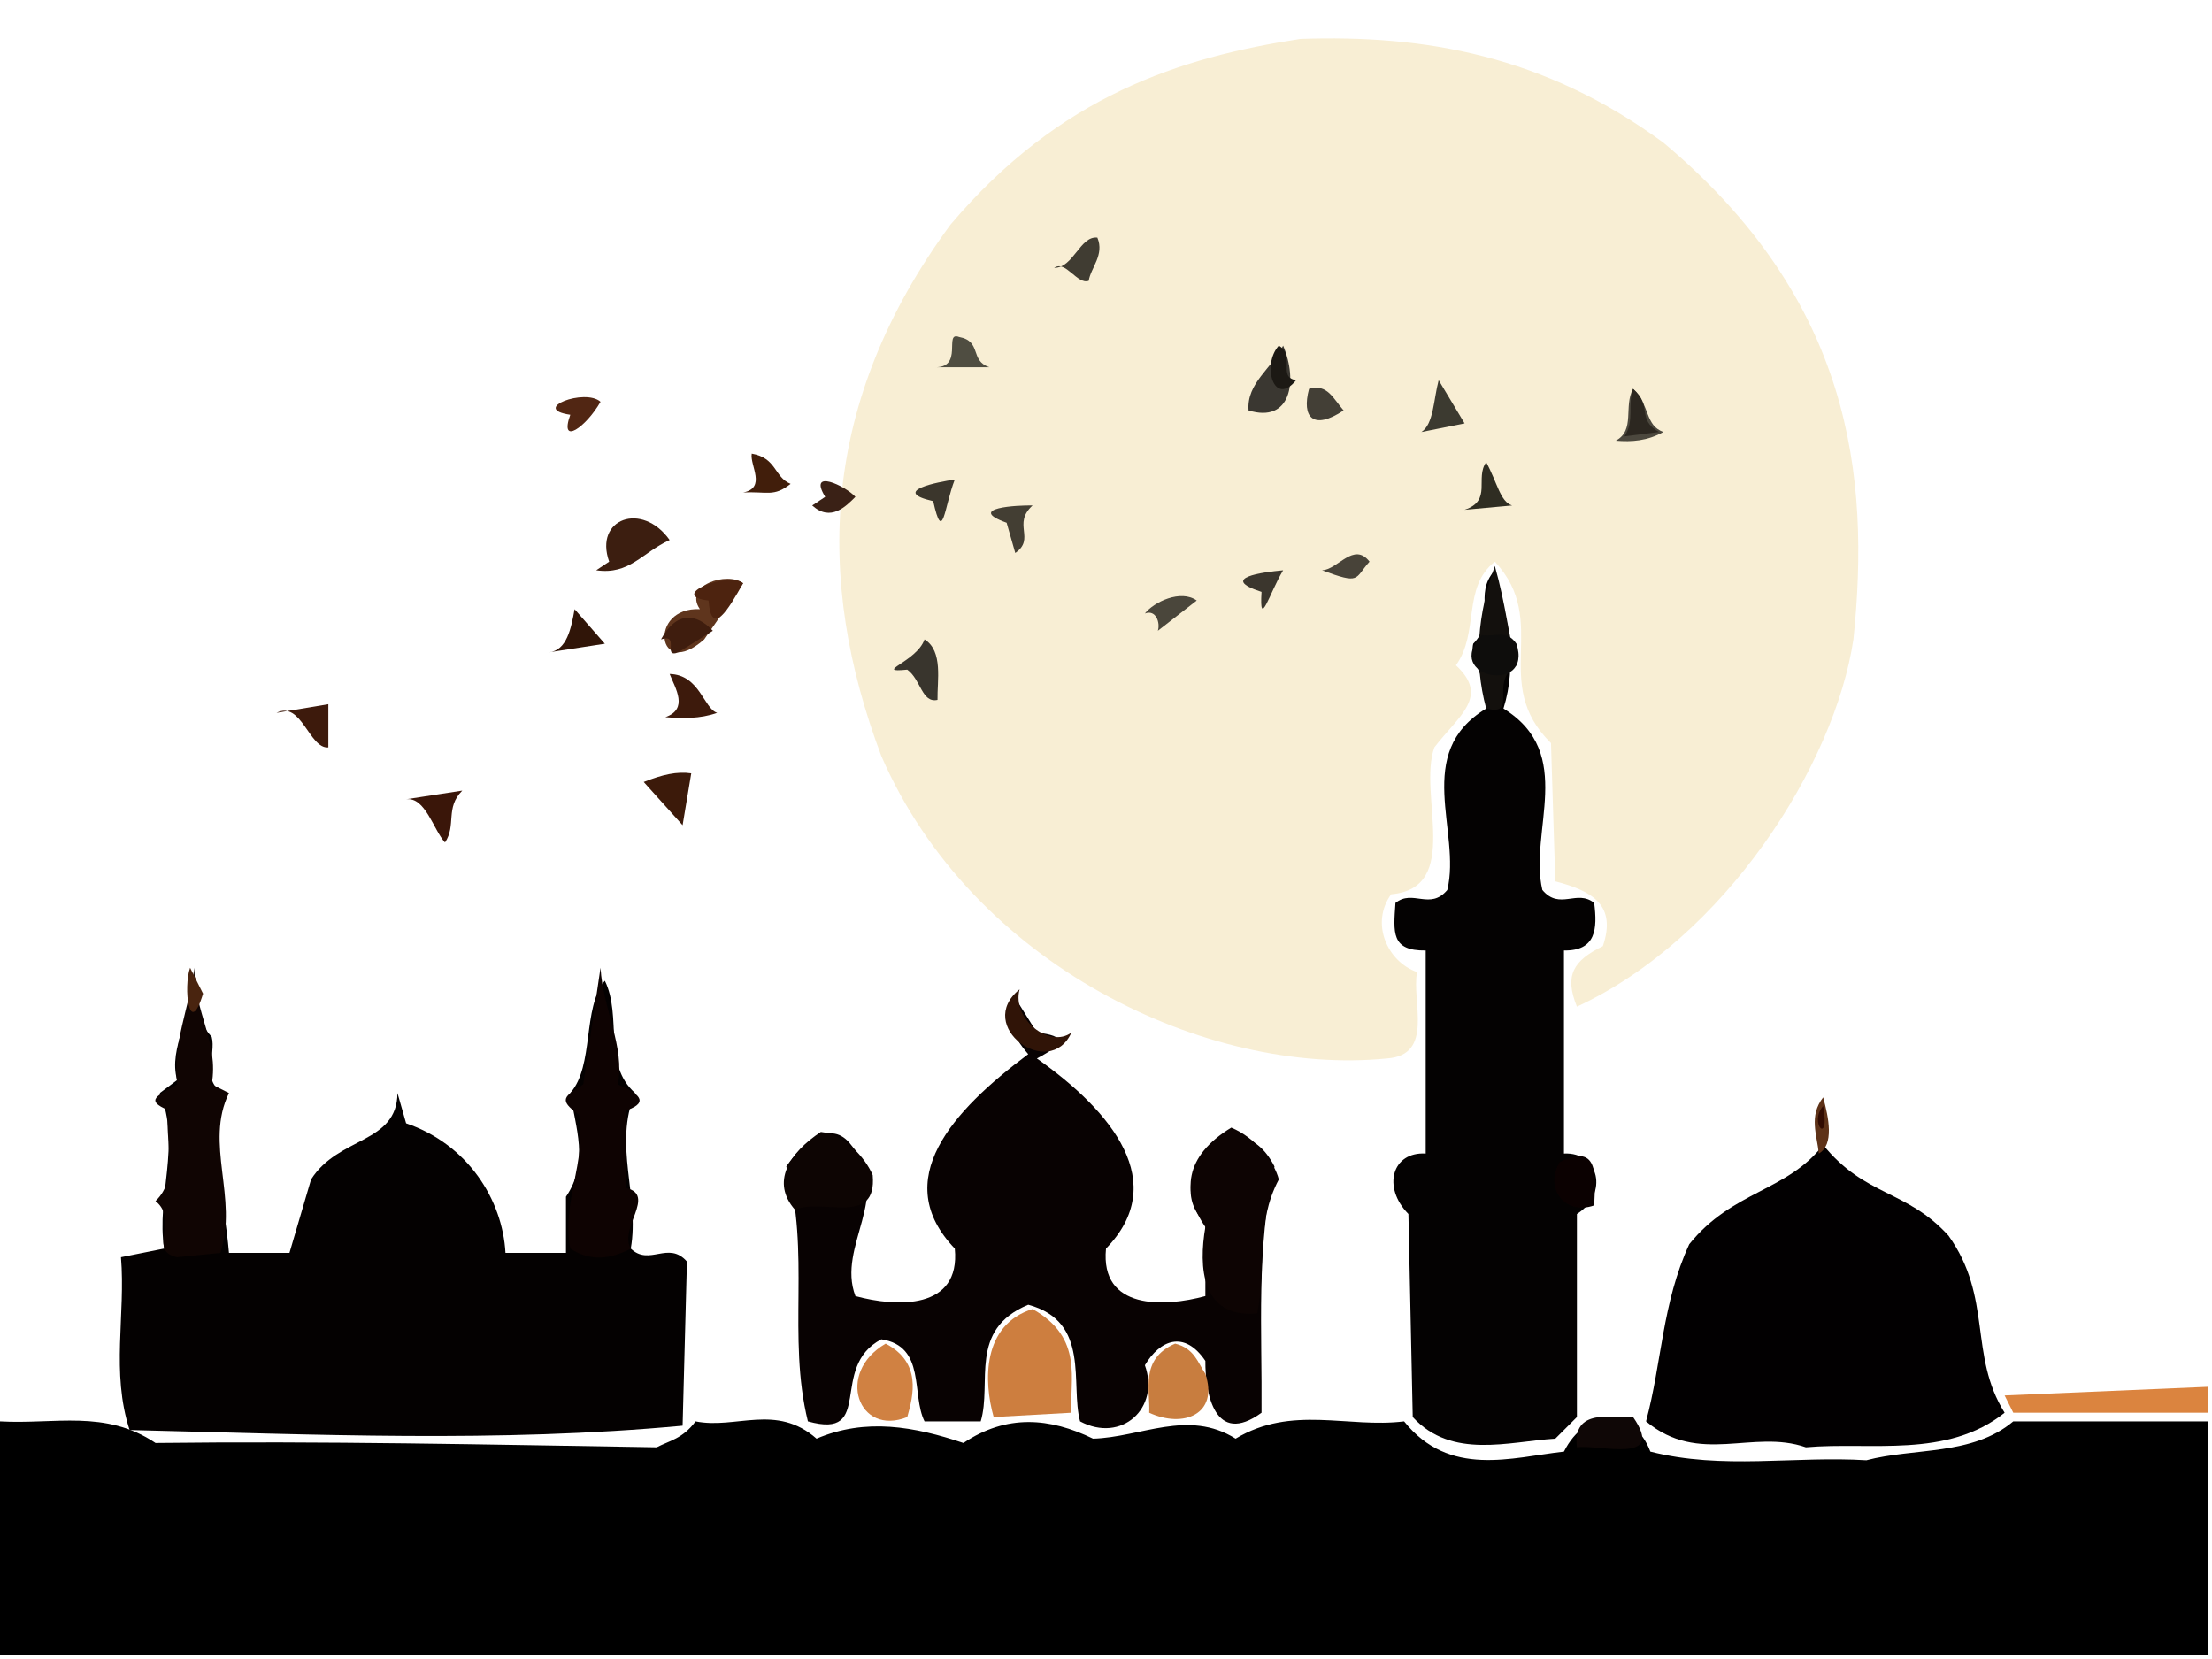 <?xml version="1.0" ?>
<svg xmlns="http://www.w3.org/2000/svg" version="1.1" width="512" height="384">
  <rect width="100%" height="100%" fill="#808080" stroke="none"/>
  <defs/>
  <g>
    <path d="M 0.0 0.0 L 512.0 0.0 L 512.0 384.0 L 0.0 384.0 L 0.0 0.0" stroke-width="0.0" fill="rgb(255, 255, 255)" opacity="1.0" stroke="rgb(0, 0, 0)" stroke-opacity="0.0" stroke-linecap="round" stroke-linejoin="round"/>
    <path d="M 0.0 2.0 L 0.0 383.0 L 511.0 383.0 L 511.0 2.0 L 0.0 2.0" stroke-width="2.0" fill="rgb(255, 255, 255)" opacity="1.0" stroke="rgb(0, 0, 0)" stroke-opacity="0.0" stroke-linecap="round" stroke-linejoin="round"/>
    <path d="M 301.0 9.0 C 273.157 13.289 245.381 22.056 220.0 52.0 C 189.864 93.0 188.544 134.0 204.0 175.0 C 224.979 223.33 279.321 249.164 321.0 245.0 C 332.068 244.244 326.682 231.789 328.0 225.0 C 321.078 222.568 317.148 213.665 322.0 207.0 C 338.494 205.525 328.131 183.829 332.0 173.0 C 337.69 165.591 344.841 161.284 337.0 154.0 C 342.476 146.325 338.387 136.011 346.0 130.0 C 359.024 144.0 344.736 158.0 359.0 172.0 L 360.0 204.0 C 368.75 206.262 374.203 209.627 371.0 219.0 C 364.185 222.333 362.041 225.744 365.0 233.0 C 399.313 217.122 424.662 177.013 429.0 148.0 C 432.947 109.94 428.46 69.415 385.0 33.0 C 357.333 12.727 329.667 8.019 301.0 9.0" stroke-width="2.0" fill="rgb(248, 238, 212)" opacity="1.0" stroke="rgb(0, 0, 0)" stroke-opacity="0.0" stroke-linecap="round" stroke-linejoin="round"/>
    <path d="M 0.0 329.0 L 0.0 383.0 L 511.0 383.0 L 511.0 329.0 L 466.0 329.0 C 456.49 336.994 443.129 335.063 432.0 338.0 C 415.333 336.97 398.667 340.243 382.0 336.0 C 378.227 325.893 367.027 325.893 362.0 336.0 C 349.89 337.342 335.485 342.096 325.0 329.0 C 312.0 330.614 299.0 325.164 286.0 333.0 C 275.0 326.092 264.0 332.711 253.0 333.0 C 243.0 328.126 233.0 327.287 223.0 334.0 C 211.667 330.186 200.333 328.156 189.0 333.0 C 179.667 324.793 170.333 330.873 161.0 329.0 C 158.0 333.027 155.0 333.443 152.0 335.0 C 113.333 334.376 74.667 333.53 36.0 334.0 C 24.333 326.196 12.667 329.731 0.0 329.0" stroke-width="2.0" fill="rgb(0, 0, 0)" opacity="1.0" stroke="rgb(0, 0, 0)" stroke-opacity="0.0" stroke-linecap="round" stroke-linejoin="round"/>
    <path d="M 44.0 227.0 C 45.118 234.667 38.814 242.333 41.0 250.0 L 37.0 253.0 C 41.993 265.0 36.109 277.0 38.0 289.0 L 28.0 291.0 C 29.109 304.333 25.642 317.667 30.0 331.0 C 72.667 332.006 115.333 333.974 158.0 330.0 L 159.0 292.0 C 154.667 287.08 150.333 293.173 146.0 289.0 C 148.126 277.0 141.877 265.0 147.0 253.0 C 139.435 246.324 144.066 235.34 140.0 227.0 C 134.723 233.348 137.609 246.652 132.0 253.0 C 133.175 261.0 136.446 269.0 131.0 277.0 L 131.0 290.0 L 117.0 290.0 C 116.315 277.697 108.317 264.888 94.0 260.0 L 92.0 253.0 C 91.869 264.796 78.352 262.972 72.0 273.0 L 67.0 290.0 L 53.0 290.0 C 51.964 277.667 48.392 265.333 52.0 253.0 C 46.288 250.633 50.101 244.025 49.0 240.0 C 44.593 235.333 47.067 230.667 44.0 227.0" stroke-width="2.0" fill="rgb(4, 1, 1)" opacity="1.0" stroke="rgb(0, 0, 0)" stroke-opacity="0.0" stroke-linecap="round" stroke-linejoin="round"/>
    <path d="M 346.0 132.0 C 340.851 137.667 346.589 143.333 341.0 149.0 C 339.788 154.0 346.196 159.0 344.0 164.0 C 326.893 174.331 338.302 192.426 335.0 206.0 C 331.0 210.775 327.0 205.753 323.0 209.0 C 322.538 215.779 321.913 220.109 330.0 220.0 L 330.0 267.0 C 322.249 266.545 319.865 274.777 326.0 281.0 L 327.0 328.0 C 336.069 337.874 349.282 333.64 360.0 333.0 L 365.0 328.0 L 365.0 281.0 C 372.408 276.312 370.12 266.598 362.0 267.0 L 362.0 220.0 C 369.445 220.113 369.759 214.966 369.0 209.0 C 365.0 205.753 361.0 210.775 357.0 206.0 C 353.811 192.337 364.915 174.458 348.0 164.0 C 351.233 153.667 349.079 143.333 346.0 132.0" stroke-width="2.0" fill="rgb(4, 2, 2)" opacity="1.0" stroke="rgb(0, 0, 0)" stroke-opacity="0.0" stroke-linecap="round" stroke-linejoin="round"/>
    <path d="M 182.0 270.0 C 187.713 289.667 182.149 309.333 187.0 329.0 C 202.615 333.362 191.679 316.464 204.0 310.0 C 214.394 311.612 210.899 322.794 214.0 329.0 L 227.0 329.0 C 229.684 320.104 224.047 307.803 238.0 302.0 C 252.517 305.911 247.676 320.357 250.0 329.0 C 259.605 334.109 268.569 325.934 265.0 316.0 C 268.462 310.176 274.116 307.787 279.0 315.0 C 278.94 322.52 281.173 334.876 292.0 327.0 C 292.163 308.0 290.714 289.0 295.0 270.0 C 286.101 252.665 268.073 273.211 279.0 283.0 L 279.0 300.0 C 269.489 302.589 254.608 303.255 256.0 289.0 C 270.772 273.813 257.607 257.427 240.0 245.0 C 246.755 241.445 246.755 239.769 240.0 239.0 L 235.0 231.0 C 232.259 235.333 234.259 239.667 238.0 244.0 C 220.295 257.189 205.862 273.206 221.0 289.0 C 222.392 303.255 207.511 302.589 198.0 300.0 C 193.557 288.333 206.938 276.667 197.0 265.0 C 192.435 258.946 185.989 264.257 182.0 270.0" stroke-width="2.0" fill="rgb(8, 2, 2)" opacity="1.0" stroke="rgb(0, 0, 0)" stroke-opacity="0.0" stroke-linecap="round" stroke-linejoin="round"/>
    <path d="M 451.0 286.0 C 441.333 275.365 431.667 276.976 422.0 265.0 C 413.66 275.818 401.005 275.539 391.0 288.0 C 384.711 301.667 384.679 315.333 381.0 329.0 C 393.333 339.261 405.667 330.717 418.0 335.0 C 433.028 333.67 450.63 337.654 464.0 327.0 C 455.644 313.667 461.274 300.333 451.0 286.0" stroke-width="2.0" fill="rgb(2, 0, 1)" opacity="1.0" stroke="rgb(0, 0, 0)" stroke-opacity="0.0" stroke-linecap="round" stroke-linejoin="round"/>
    <path d="M 45.0 224.0 C 43.655 233.973 40.013 240.938 41.0 251.0 C 36.663 253.607 33.239 254.573 39.0 257.0 C 37.922 263.96 41.692 272.588 36.0 278.0 C 41.511 282.449 34.067 289.549 41.0 291.0 L 51.0 290.0 C 55.197 277.375 47.272 264.661 53.0 253.0 L 49.0 251.0 C 50.702 241.242 44.966 234.573 45.0 224.0" stroke-width="2.0" fill="rgb(16, 5, 3)" opacity="1.0" stroke="rgb(0, 0, 0)" stroke-opacity="0.0" stroke-linecap="round" stroke-linejoin="round"/>
    <path d="M 139.0 224.0 L 135.0 251.0 C 130.688 253.76 129.041 254.51 134.0 258.0 C 135.763 269.444 129.977 277.944 132.0 289.0 C 136.667 292.043 141.333 291.474 146.0 289.0 C 143.195 284.296 151.882 276.667 145.0 275.0 L 145.0 257.0 C 150.761 255.041 147.337 252.869 143.0 251.0 C 144.719 242.333 139.547 233.667 139.0 224.0" stroke-width="2.0" fill="rgb(14, 3, 2)" opacity="1.0" stroke="rgb(0, 0, 0)" stroke-opacity="0.0" stroke-linecap="round" stroke-linejoin="round"/>
    <path d="M 285.0 261.0 C 274.071 267.632 273.476 276.008 279.0 284.0 C 277.41 293.236 278.014 305.209 291.0 304.0 C 293.121 293.667 290.527 283.333 296.0 273.0 C 294.988 268.91 290.654 263.359 285.0 261.0" stroke-width="2.0" fill="rgb(13, 4, 3)" opacity="1.0" stroke="rgb(0, 0, 0)" stroke-opacity="0.0" stroke-linecap="round" stroke-linejoin="round"/>
    <path d="M 239.0 303.0 C 227.299 306.647 227.66 319.763 230.0 328.0 L 248.0 327.0 C 247.495 319.658 251.004 309.678 239.0 303.0" stroke-width="2.0" fill="rgb(205, 126, 63)" opacity="1.0" stroke="rgb(0, 0, 0)" stroke-opacity="0.0" stroke-linecap="round" stroke-linejoin="round"/>
    <path d="M 464.0 323.0 L 466.0 327.0 L 511.0 327.0 L 511.0 321.0 L 464.0 323.0" stroke-width="2.0" fill="rgb(219, 132, 63)" opacity="1.0" stroke="rgb(0, 0, 0)" stroke-opacity="0.0" stroke-linecap="round" stroke-linejoin="round"/>
    <path d="M 190.0 262.0 C 182.529 266.938 178.46 273.692 184.0 280.0 C 190.341 277.206 203.03 284.019 202.0 272.0 C 200.262 267.889 195.36 262.525 190.0 262.0" stroke-width="2.0" fill="rgb(13, 5, 3)" opacity="1.0" stroke="rgb(0, 0, 0)" stroke-opacity="0.0" stroke-linecap="round" stroke-linejoin="round"/>
    <path d="M 272.0 311.0 C 263.746 314.59 266.283 321.814 266.0 327.0 C 273.888 330.653 282.137 327.374 279.0 318.0 C 277.222 315.349 276.458 312.112 272.0 311.0" stroke-width="2.0" fill="rgb(200, 125, 63)" opacity="1.0" stroke="rgb(0, 0, 0)" stroke-opacity="0.0" stroke-linecap="round" stroke-linejoin="round"/>
    <path d="M 346.0 131.0 C 342.055 142.0 341.032 153.0 344.0 164.0 C 351.655 165.887 344.493 157.871 351.0 154.0 C 349.146 147.0 348.552 140.0 346.0 131.0" stroke-width="2.0" fill="rgb(19, 16, 13)" opacity="1.0" stroke="rgb(0, 0, 0)" stroke-opacity="0.0" stroke-linecap="round" stroke-linejoin="round"/>
    <path d="M 205.0 311.0 C 193.296 317.811 198.714 332.573 210.0 328.0 C 211.424 322.983 213.361 315.356 205.0 311.0" stroke-width="2.0" fill="rgb(208, 129, 66)" opacity="1.0" stroke="rgb(0, 0, 0)" stroke-opacity="0.0" stroke-linecap="round" stroke-linejoin="round"/>
    <path d="M 172.0 135.0 C 168.405 132.205 158.152 135.404 162.0 141.0 C 149.945 140.434 151.969 157.75 163.0 148.0 L 172.0 135.0" stroke-width="2.0" fill="rgb(95, 53, 29)" opacity="1.0" stroke="rgb(0, 0, 0)" stroke-opacity="0.0" stroke-linecap="round" stroke-linejoin="round"/>
    <path d="M 138.0 132.0 C 145.752 133.095 148.531 127.964 155.0 125.0 C 148.637 116.015 137.445 120.009 141.0 130.0 L 138.0 132.0" stroke-width="2.0" fill="rgb(60, 30, 16)" opacity="1.0" stroke="rgb(0, 0, 0)" stroke-opacity="0.0" stroke-linecap="round" stroke-linejoin="round"/>
    <path d="M 365.0 335.0 C 370.277 334.276 385.706 339.093 378.0 328.0 C 373.306 328.283 363.872 325.746 365.0 335.0" stroke-width="2.0" fill="rgb(15, 7, 6)" opacity="1.0" stroke="rgb(0, 0, 0)" stroke-opacity="0.0" stroke-linecap="round" stroke-linejoin="round"/>
    <path d="M 297.0 80.0 C 294.459 85.214 288.486 88.677 289.0 95.0 C 298.748 98.022 300.492 88.234 297.0 80.0" stroke-width="2.0" fill="rgb(58, 55, 49)" opacity="1.0" stroke="rgb(0, 0, 0)" stroke-opacity="0.0" stroke-linecap="round" stroke-linejoin="round"/>
    <path d="M 361.0 269.0 C 357.377 275.129 362.307 281.42 369.0 279.0 C 369.172 273.479 370.674 264.013 361.0 269.0" stroke-width="2.0" fill="rgb(11, 1, 1)" opacity="1.0" stroke="rgb(0, 0, 0)" stroke-opacity="0.0" stroke-linecap="round" stroke-linejoin="round"/>
    <path d="M 343.0 147.0 C 333.639 156.835 354.961 160.995 351.0 149.0 C 348.667 145.64 346.333 147.443 343.0 147.0" stroke-width="2.0" fill="rgb(14, 13, 12)" opacity="1.0" stroke="rgb(0, 0, 0)" stroke-opacity="0.0" stroke-linecap="round" stroke-linejoin="round"/>
    <path d="M 236.0 229.0 C 225.398 237.51 242.946 250.226 248.0 239.0 C 242.99 242.767 234.131 235.824 236.0 229.0" stroke-width="2.0" fill="rgb(48, 20, 7)" opacity="1.0" stroke="rgb(0, 0, 0)" stroke-opacity="0.0" stroke-linecap="round" stroke-linejoin="round"/>
    <path d="M 214.0 148.0 C 212.188 153.22 201.907 155.789 210.0 155.0 C 213.164 157.272 213.342 162.802 217.0 162.0 C 216.9 157.645 218.359 150.696 214.0 148.0" stroke-width="2.0" fill="rgb(57, 53, 45)" opacity="1.0" stroke="rgb(0, 0, 0)" stroke-opacity="0.0" stroke-linecap="round" stroke-linejoin="round"/>
    <path d="M 94.0 185.0 C 98.439 184.395 100.339 192.109 103.0 195.0 C 105.683 191.0 102.997 187.0 107.0 183.0 L 94.0 185.0" stroke-width="2.0" fill="rgb(58, 22, 9)" opacity="1.0" stroke="rgb(0, 0, 0)" stroke-opacity="0.0" stroke-linecap="round" stroke-linejoin="round"/>
    <path d="M 149.0 181.0 L 158.0 191.0 L 160.0 179.0 C 156.667 178.516 153.333 179.284 149.0 181.0" stroke-width="2.0" fill="rgb(60, 26, 10)" opacity="1.0" stroke="rgb(0, 0, 0)" stroke-opacity="0.0" stroke-linecap="round" stroke-linejoin="round"/>
    <path d="M 155.0 156.0 C 156.353 159.395 159.409 164.107 154.0 166.0 C 158.0 166.308 162.0 166.405 166.0 165.0 C 162.896 164.029 161.969 156.173 155.0 156.0" stroke-width="2.0" fill="rgb(61, 26, 12)" opacity="1.0" stroke="rgb(0, 0, 0)" stroke-opacity="0.0" stroke-linecap="round" stroke-linejoin="round"/>
    <path d="M 64.0 165.0 C 69.735 162.067 71.591 173.397 76.0 173.0 L 76.0 163.0 L 64.0 165.0" stroke-width="2.0" fill="rgb(61, 26, 12)" opacity="1.0" stroke="rgb(0, 0, 0)" stroke-opacity="0.0" stroke-linecap="round" stroke-linejoin="round"/>
    <path d="M 378.0 90.0 C 375.748 93.964 378.564 99.583 374.0 102.0 C 377.667 102.319 381.333 102.055 385.0 100.0 C 380.69 98.341 382.09 94.129 378.0 90.0" stroke-width="2.0" fill="rgb(76, 72, 62)" opacity="1.0" stroke="rgb(0, 0, 0)" stroke-opacity="0.0" stroke-linecap="round" stroke-linejoin="round"/>
    <path d="M 172.0 135.0 C 168.479 132.225 154.364 137.884 164.0 139.0 C 164.698 147.723 168.59 141.035 172.0 135.0" stroke-width="2.0" fill="rgb(77, 35, 15)" opacity="1.0" stroke="rgb(0, 0, 0)" stroke-opacity="0.0" stroke-linecap="round" stroke-linejoin="round"/>
    <path d="M 140.0 149.0 L 133.0 141.0 C 132.206 145.376 131.236 150.593 127.0 151.0 L 140.0 149.0" stroke-width="2.0" fill="rgb(48, 21, 8)" opacity="1.0" stroke="rgb(0, 0, 0)" stroke-opacity="0.0" stroke-linecap="round" stroke-linejoin="round"/>
    <path d="M 153.0 148.0 C 157.506 146.53 153.194 152.47 157.0 151.0 L 165.0 146.0 C 161.23 141.918 156.53 141.42 153.0 148.0" stroke-width="2.0" fill="rgb(63, 29, 14)" opacity="1.0" stroke="rgb(0, 0, 0)" stroke-opacity="0.0" stroke-linecap="round" stroke-linejoin="round"/>
    <path d="M 333.0 88.0 C 331.787 92.568 331.853 98.143 329.0 100.0 L 339.0 98.0 L 333.0 88.0" stroke-width="2.0" fill="rgb(60, 58, 48)" opacity="1.0" stroke="rgb(0, 0, 0)" stroke-opacity="0.0" stroke-linecap="round" stroke-linejoin="round"/>
    <path d="M 216.0 85.0 L 229.0 85.0 C 224.389 83.452 227.341 78.998 222.0 78.0 C 218.271 76.566 223.339 85.434 216.0 85.0" stroke-width="2.0" fill="rgb(79, 77, 65)" opacity="1.0" stroke="rgb(0, 0, 0)" stroke-opacity="0.0" stroke-linecap="round" stroke-linejoin="round"/>
    <path d="M 174.0 105.0 C 173.527 107.714 177.473 112.936 172.0 114.0 C 177.603 113.69 179.047 115.111 183.0 112.0 C 179.174 110.452 179.807 105.998 174.0 105.0" stroke-width="2.0" fill="rgb(65, 30, 11)" opacity="1.0" stroke="rgb(0, 0, 0)" stroke-opacity="0.0" stroke-linecap="round" stroke-linejoin="round"/>
    <path d="M 344.0 107.0 C 341.344 110.675 345.464 115.853 339.0 118.0 L 350.0 117.0 C 347.229 116.143 346.539 111.592 344.0 107.0" stroke-width="2.0" fill="rgb(47, 45, 34)" opacity="1.0" stroke="rgb(0, 0, 0)" stroke-opacity="0.0" stroke-linecap="round" stroke-linejoin="round"/>
    <path d="M 254.0 55.0 C 250.002 54.537 248.449 62.042 244.0 62.0 C 246.667 60.129 249.333 65.973 252.0 65.0 C 252.445 62.0 255.695 59.0 254.0 55.0" stroke-width="2.0" fill="rgb(64, 60, 50)" opacity="1.0" stroke="rgb(0, 0, 0)" stroke-opacity="0.0" stroke-linecap="round" stroke-linejoin="round"/>
    <path d="M 239.0 117.0 C 235.716 116.91 223.342 117.534 233.0 121.0 L 235.0 128.0 C 239.768 124.667 234.232 121.333 239.0 117.0" stroke-width="2.0" fill="rgb(67, 62, 51)" opacity="1.0" stroke="rgb(0, 0, 0)" stroke-opacity="0.0" stroke-linecap="round" stroke-linejoin="round"/>
    <path d="M 221.0 111.0 C 217.194 111.534 205.915 113.7 216.0 116.0 C 218.274 126.176 218.53 117.303 221.0 111.0" stroke-width="2.0" fill="rgb(59, 54, 44)" opacity="1.0" stroke="rgb(0, 0, 0)" stroke-opacity="0.0" stroke-linecap="round" stroke-linejoin="round"/>
    <path d="M 139.0 93.0 C 135.47 89.784 122.591 94.636 132.0 96.0 C 129.351 103.413 135.73 98.741 139.0 93.0" stroke-width="2.0" fill="rgb(81, 38, 19)" opacity="1.0" stroke="rgb(0, 0, 0)" stroke-opacity="0.0" stroke-linecap="round" stroke-linejoin="round"/>
    <path d="M 277.0 139.0 C 273.305 136.335 267.038 139.366 265.0 142.0 C 267.598 140.992 268.598 144.228 268.0 146.0 L 277.0 139.0" stroke-width="2.0" fill="rgb(74, 70, 59)" opacity="1.0" stroke="rgb(0, 0, 0)" stroke-opacity="0.0" stroke-linecap="round" stroke-linejoin="round"/>
    <path d="M 303.0 90.0 C 301.223 96.628 303.954 99.686 311.0 95.0 C 308.652 92.359 307.246 88.734 303.0 90.0" stroke-width="2.0" fill="rgb(67, 63, 54)" opacity="1.0" stroke="rgb(0, 0, 0)" stroke-opacity="0.0" stroke-linecap="round" stroke-linejoin="round"/>
    <path d="M 378.0 90.0 C 376.624 93.667 378.428 97.333 376.0 101.0 L 384.0 100.0 C 378.713 97.0 382.641 94.0 378.0 90.0" stroke-width="2.0" fill="rgb(44, 39, 32)" opacity="1.0" stroke="rgb(0, 0, 0)" stroke-opacity="0.0" stroke-linecap="round" stroke-linejoin="round"/>
    <path d="M 188.0 117.0 C 192.284 120.863 195.79 117.208 198.0 115.0 C 195.689 112.454 186.939 108.333 191.0 115.0 L 188.0 117.0" stroke-width="2.0" fill="rgb(58, 33, 22)" opacity="1.0" stroke="rgb(0, 0, 0)" stroke-opacity="0.0" stroke-linecap="round" stroke-linejoin="round"/>
    <path d="M 297.0 132.0 C 292.361 132.425 281.918 133.752 292.0 137.0 C 291.453 145.957 293.819 137.272 297.0 132.0" stroke-width="2.0" fill="rgb(59, 54, 45)" opacity="1.0" stroke="rgb(0, 0, 0)" stroke-opacity="0.0" stroke-linecap="round" stroke-linejoin="round"/>
    <path d="M 296.0 80.0 C 291.967 84.502 294.877 94.348 300.0 88.0 C 295.589 87.255 299.984 82.391 296.0 80.0" stroke-width="2.0" fill="rgb(28, 25, 20)" opacity="1.0" stroke="rgb(0, 0, 0)" stroke-opacity="0.0" stroke-linecap="round" stroke-linejoin="round"/>
    <path d="M 317.0 130.0 C 313.333 125.288 309.667 131.873 306.0 132.0 C 315.014 135.326 313.395 134.016 317.0 130.0" stroke-width="2.0" fill="rgb(72, 67, 57)" opacity="1.0" stroke="rgb(0, 0, 0)" stroke-opacity="0.0" stroke-linecap="round" stroke-linejoin="round"/>
    <path d="M 422.0 254.0 C 418.631 258.333 420.564 262.667 421.0 267.0 C 424.573 264.962 423.288 258.695 422.0 254.0" stroke-width="2.0" fill="rgb(94, 50, 24)" opacity="1.0" stroke="rgb(0, 0, 0)" stroke-opacity="0.0" stroke-linecap="round" stroke-linejoin="round"/>
    <path d="M 44.0 224.0 C 42.381 228.497 43.783 240.597 47.0 230.0 L 44.0 224.0" stroke-width="2.0" fill="rgb(73, 36, 15)" opacity="1.0" stroke="rgb(0, 0, 0)" stroke-opacity="0.0" stroke-linecap="round" stroke-linejoin="round"/>
    <path d="M 422.0 256.0 C 418.543 259.955 423.714 265.517 422.0 256.0" stroke-width="2.0" fill="rgb(49, 11, 1)" opacity="1.0" stroke="rgb(0, 0, 0)" stroke-opacity="0.0" stroke-linecap="round" stroke-linejoin="round"/>
  </g>
</svg>
